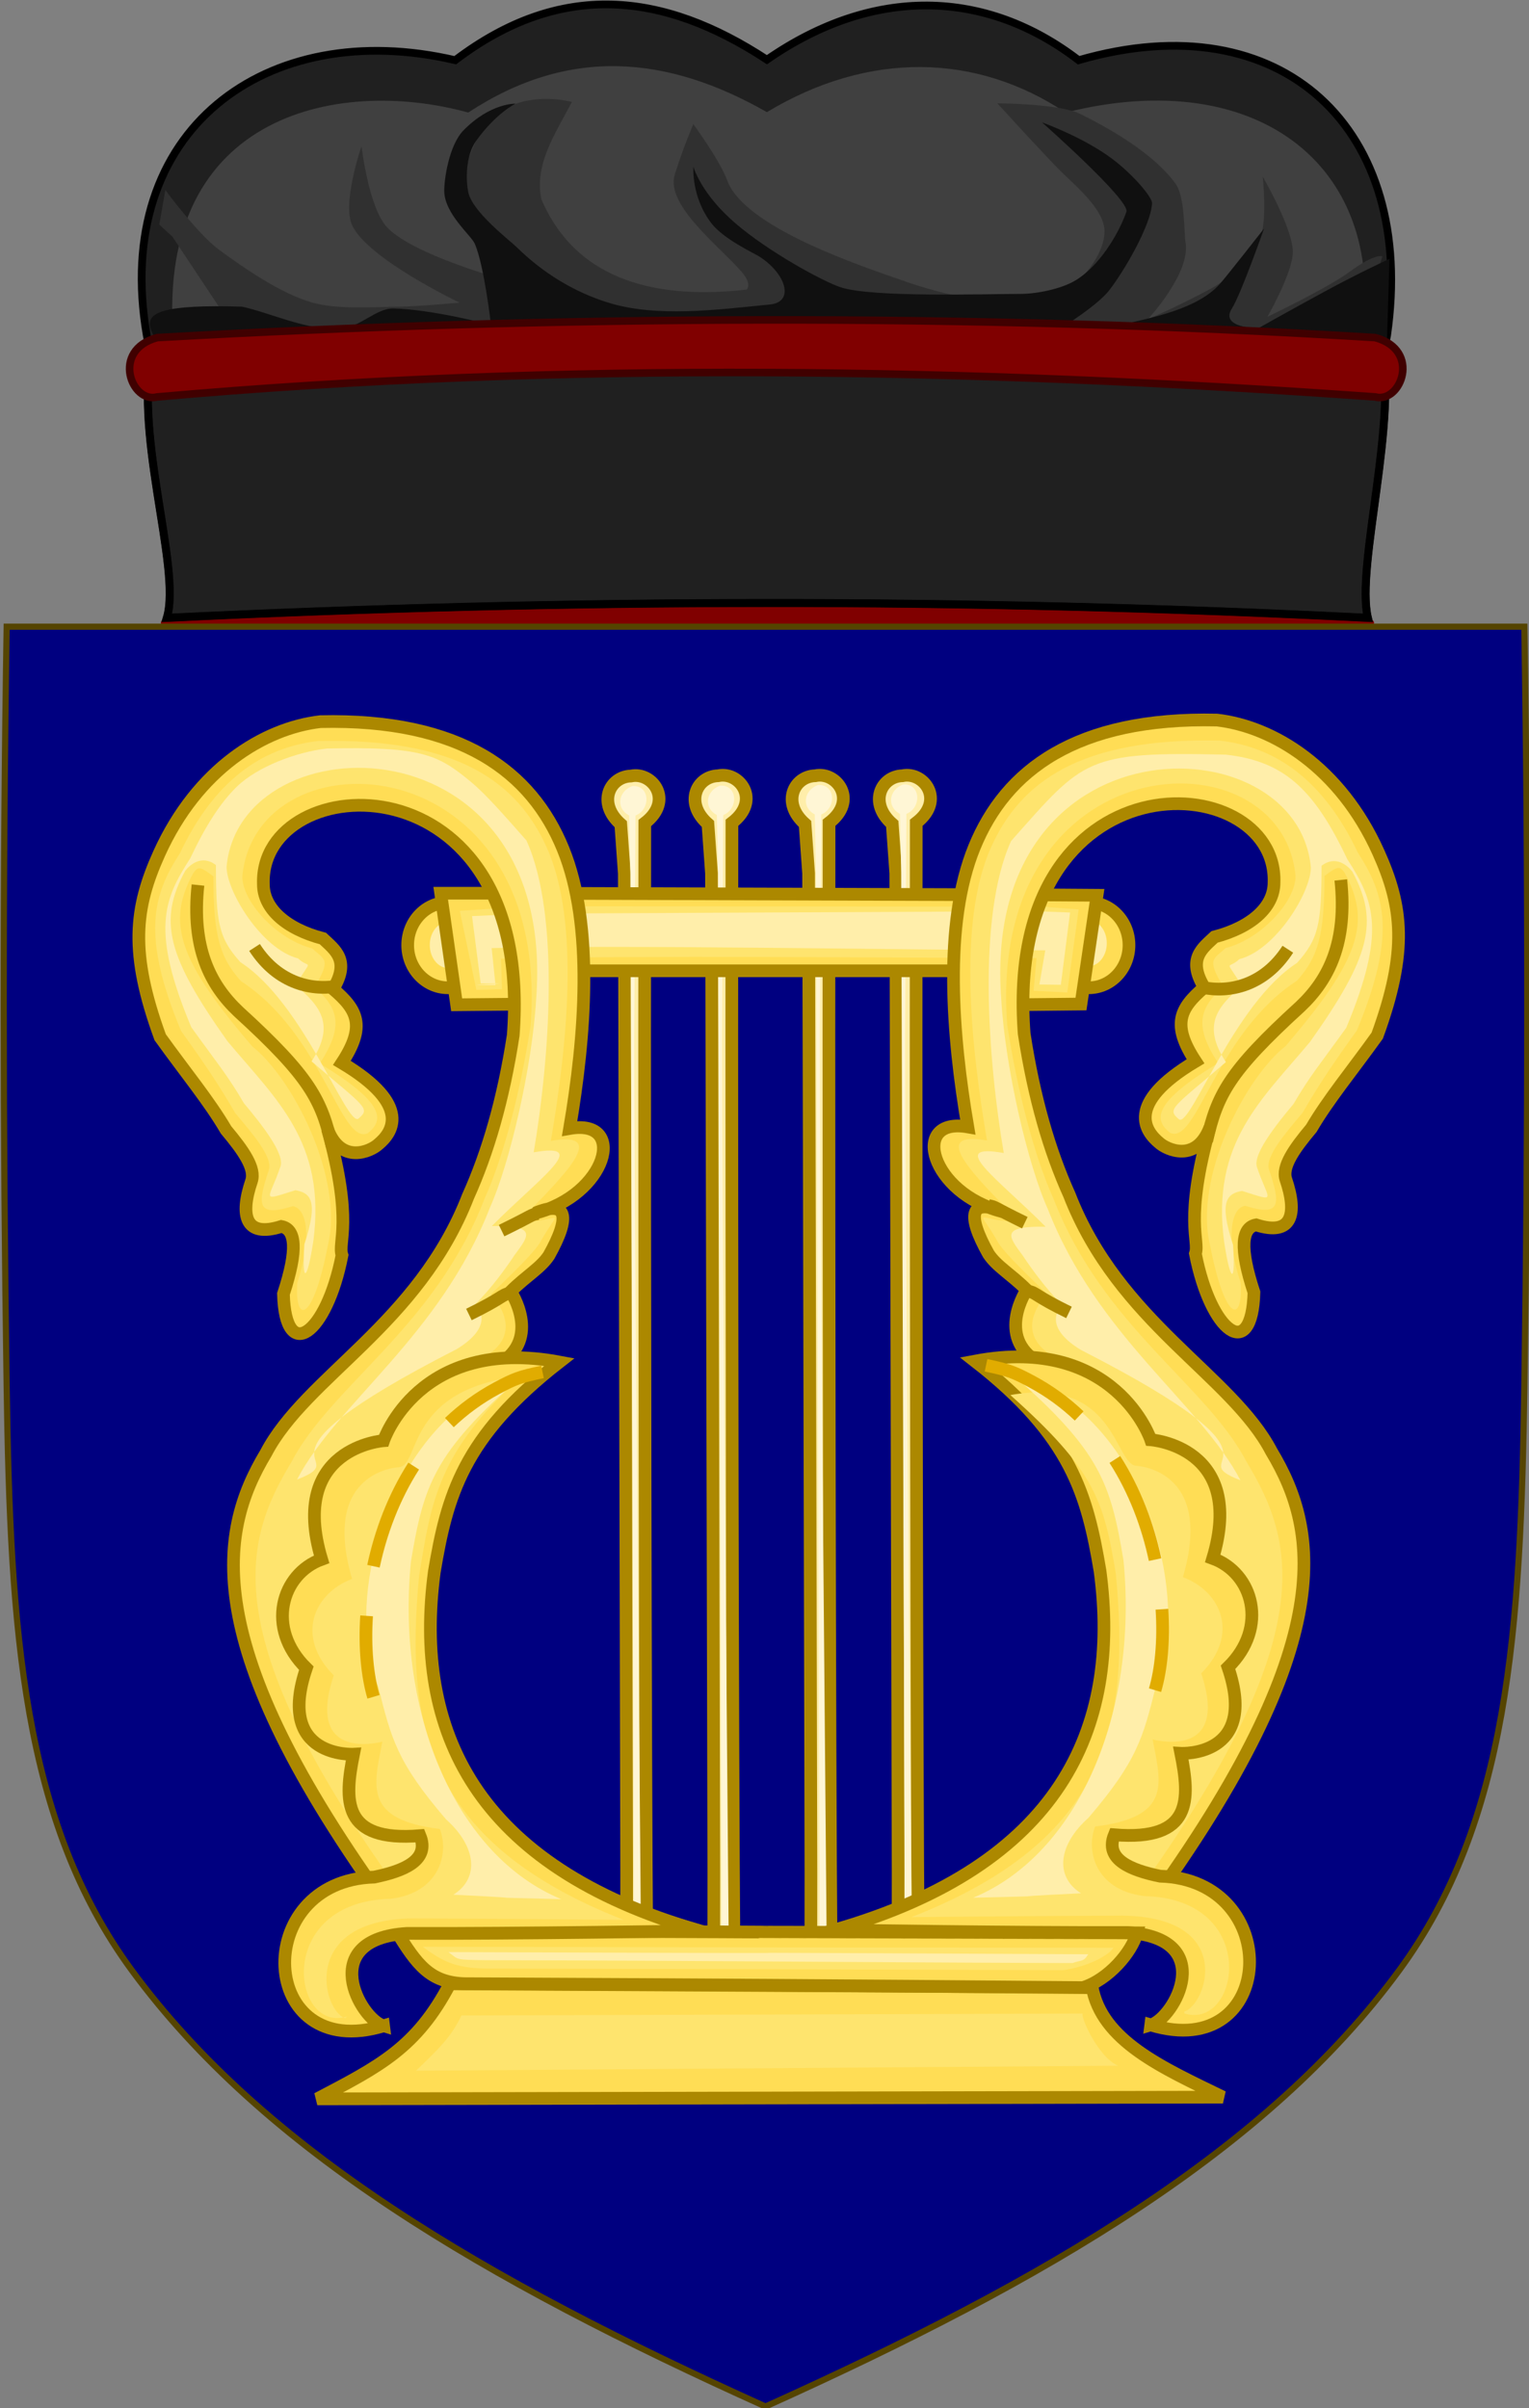 <?xml version="1.0" encoding="UTF-8" standalone="no"?>
<!-- Created with Inkscape (http://www.inkscape.org/) -->

<svg
   width="228"
   height="359.178"
   id="svg2"
   version="1.1"
   inkscape:version="1.2.2 (b0a8486541, 2022-12-01)"
   sodipodi:docname="arms_department_music.svg"
   style="display:inline"
   xmlns:inkscape="http://www.inkscape.org/namespaces/inkscape"
   xmlns:sodipodi="http://sodipodi.sourceforge.net/DTD/sodipodi-0.dtd"
   xmlns="http://www.w3.org/2000/svg"
   xmlns:svg="http://www.w3.org/2000/svg"
   xmlns:rdf="http://www.w3.org/1999/02/22-rdf-syntax-ns#"
   xmlns:cc="http://creativecommons.org/ns#"
   xmlns:dc="http://purl.org/dc/elements/1.1/">
  <rect width="100%" height="100%" fill="#808080" stroke="none"/>
  <defs
     id="defs4">
    <clipPath
       clipPathUnits="userSpaceOnUse"
       id="clipPath971">
      <path
         inkscape:connector-curvature="0"
         sodipodi:nodetypes="csscsscc"
         d="m 769.006,497.235 c 2.48,156.301 2.334,312.623 0,468.918 C 766.758,1116.74 759.246,1234.253 691.784,1326.138 610.52,1436.823 475.136,1516.699 300.986,1595.175 126.837,1516.699 -8.547,1436.823 -89.811,1326.138 -157.273,1234.253 -164.785,1116.74 -167.033,966.153 c -2.334,-156.296 -2.48,-312.618 0,-468.918 z"
         style="fill:#0000ff;fill-opacity:1;stroke:#554400;stroke-width:3.81;stroke-miterlimit:4;stroke-dasharray:none"
         id="path973" />
    </clipPath>
  </defs>
  <sodipodi:namedview
     id="base"
     pagecolor="#ffffff"
     bordercolor="#666666"
     borderopacity="1.0"
     inkscape:pageopacity="0.0"
     inkscape:pageshadow="2"
     inkscape:zoom="2.6241774"
     inkscape:cx="26.675026"
     inkscape:cy="190.91697"
     inkscape:document-units="px"
     inkscape:current-layer="g167"
     showgrid="false"
     inkscape:window-width="1854"
     inkscape:window-height="1131"
     inkscape:window-x="0"
     inkscape:window-y="0"
     inkscape:window-maximized="1"
     showguides="true"
     inkscape:guide-bbox="true"
     inkscape:object-nodes="true"
     inkscape:snap-nodes="false"
     inkscape:snap-page="false"
     inkscape:snap-bbox="false"
     inkscape:snap-grids="false"
     inkscape:snap-to-guides="false"
     fit-margin-top="0"
     fit-margin-left="0"
     fit-margin-right="0"
     fit-margin-bottom="0"
     inkscape:pagecheckerboard="0"
     inkscape:showpageshadow="2"
     inkscape:deskcolor="#d1d1d1" />
  <g
     inkscape:label="Layer 1"
     inkscape:groupmode="layer"
     id="layer1"
     transform="translate(829.771,-618.643)">
    <g
       style="stroke-width:0.888;stroke-miterlimit:4;stroke-dasharray:none"
       id="g11618-9-0-2"
       transform="matrix(1.127,0,0,1.127,186.794,233.424)" />
    <g
       id="g5471"
       transform="matrix(0.899,0,0,0.917,-544.076,-45.331)"
       style="fill:#ffe24b;fill-opacity:1;stroke-width:1.102;stroke-miterlimit:4;stroke-dasharray:none">
      <g
         id="g5473"
         style="fill:#ffe24b;fill-opacity:1;stroke-width:1.102;stroke-miterlimit:4;stroke-dasharray:none" />
      <g
         transform="matrix(-1,0,0,1,5279.073,0)"
         id="g5477"
         style="display:inline;fill:#ffe24b;fill-opacity:1;stroke-width:1.102;stroke-miterlimit:4;stroke-dasharray:none" />
    </g>
    <g
       id="g5479"
       transform="matrix(-0.899,0,0,0.917,4151.488,-45.331)"
       style="fill:#ffe24b;fill-opacity:1;stroke-width:1.102;stroke-miterlimit:4;stroke-dasharray:none">
      <g
         id="g5481"
         style="fill:#ffe24b;fill-opacity:1;stroke-width:1.102;stroke-miterlimit:4;stroke-dasharray:none" />
      <g
         transform="matrix(-1,0,0,1,5279.073,0)"
         id="g5485"
         style="display:inline;fill:#ffe24b;fill-opacity:1;stroke-width:1.102;stroke-miterlimit:4;stroke-dasharray:none" />
    </g>
    <g
       id="g5471-3"
       transform="matrix(0.899,0,0,0.917,1673.594,-94.744)"
       style="fill:#ffe24b;fill-opacity:1;stroke-width:1.102;stroke-miterlimit:4;stroke-dasharray:none">
      <g
         id="g5473-8"
         style="fill:#ffe24b;fill-opacity:1;stroke-width:1.102;stroke-miterlimit:4;stroke-dasharray:none" />
      <g
         transform="matrix(-1,0,0,1,5279.073,0)"
         id="g5477-4"
         style="display:inline;fill:#ffe24b;fill-opacity:1;stroke-width:1.102;stroke-miterlimit:4;stroke-dasharray:none" />
    </g>
    <g
       id="g5479-8"
       transform="matrix(-0.899,0,0,0.917,6369.158,-94.744)"
       style="fill:#ffe24b;fill-opacity:1;stroke-width:1.102;stroke-miterlimit:4;stroke-dasharray:none">
      <g
         id="g5481-0"
         style="fill:#ffe24b;fill-opacity:1;stroke-width:1.102;stroke-miterlimit:4;stroke-dasharray:none" />
      <g
         transform="matrix(-1,0,0,1,5279.073,0)"
         id="g5485-4"
         style="display:inline;fill:#ffe24b;fill-opacity:1;stroke-width:1.102;stroke-miterlimit:4;stroke-dasharray:none" />
    </g>
    <g
       style="fill:#ffe24b;fill-opacity:1;stroke-width:1.102;stroke-miterlimit:4;stroke-dasharray:none"
       id="g34630"
       transform="matrix(0.899,0,0,0.917,2843.691,-220.99)" />
    <g
       style="display:inline;fill:#ffe24b;fill-opacity:1;stroke-width:1.102;stroke-miterlimit:4;stroke-dasharray:none"
       id="g34632"
       transform="matrix(-0.899,0,0,0.917,7586.957,-220.99)" />
    <g
       style="fill:#ffe24b;fill-opacity:1;stroke-width:1.102;stroke-miterlimit:4;stroke-dasharray:none"
       id="g34636"
       transform="matrix(-0.899,0,0,0.917,7539.255,-220.99)" />
    <g
       style="display:inline;fill:#ffe24b;fill-opacity:1;stroke-width:1.102;stroke-miterlimit:4;stroke-dasharray:none"
       id="g34638"
       transform="matrix(0.899,0,0,0.917,2795.99,-220.99)" />
    <g
       id="g17896"
       style="fill:#ffe24b;fill-opacity:1;stroke-width:1.102;stroke-miterlimit:4;stroke-dasharray:none"
       transform="matrix(0.899,0,0,0.917,5122.732,-390.916)" />
    <g
       transform="matrix(-0.899,0,0,0.917,9865.997,-390.916)"
       id="g17898"
       style="display:inline;fill:#ffe24b;fill-opacity:1;stroke-width:1.102;stroke-miterlimit:4;stroke-dasharray:none" />
    <g
       id="g17902"
       style="fill:#ffe24b;fill-opacity:1;stroke-width:1.102;stroke-miterlimit:4;stroke-dasharray:none"
       transform="matrix(-0.899,0,0,0.917,9818.296,-390.916)" />
    <g
       transform="matrix(0.899,0,0,0.917,5075.031,-390.916)"
       id="g17904"
       style="display:inline;fill:#ffe24b;fill-opacity:1;stroke-width:1.102;stroke-miterlimit:4;stroke-dasharray:none" />
    <g
       transform="translate(647.287,256.997)"
       id="g6943-9" />
    <g
       style="stroke-width:1;stroke-miterlimit:4;stroke-dasharray:none"
       id="g27316-0"
       transform="translate(2165.278,207.256)" />
    <g
       id="g49653">
      <g
         id="g24701"
         style="display:inline"
         transform="translate(-1245.859,-87.06)">
        <g
           id="g22449">
          <g
             transform="translate(338.162,303.573)"
             id="g15474" />
          <g
             style="display:inline"
             transform="matrix(0.983,0,0,1,-167.718,327.834)"
             id="g14000">
            <g
               id="g13933"
               style="fill:#1353b4;fill-opacity:1;stroke:none" />
            <g
               style="display:inline"
               id="g13933-5" />
          </g>
          <g
             id="g8878">
            <g
               id="g167"
               transform="matrix(0.509,0,0,0.509,204.397,523.107)">
              <ellipse
                 style="fill:#800000;fill-opacity:1;stroke-width:74.429"
                 id="path923"
                 cx="640.734"
                 cy="541.206"
                 rx="177.709"
                 ry="10.544" />
              <g
                 id="g8874"
                 transform="matrix(1.005,0,0,1.005,-2.248,-5.768)"
                 style="fill:#000080">
                <path
                   id="path7014-6-7-28-1-1-7"
                   style="fill:#000080;fill-opacity:1;stroke:none"
                   d="m 860.059,545.182 c 1.172,73.843 1.103,147.696 0,221.536 -1.062,71.143 -4.611,126.661 -36.483,170.072 -38.393,52.292 -102.353,90.029 -184.629,127.104 -82.275,-37.075 -146.236,-74.812 -184.629,-127.104 -31.872,-43.41 -35.421,-98.928 -36.483,-170.072 -1.103,-73.84 -1.172,-147.693 0,-221.536 z"
                   sodipodi:nodetypes="csscsscc"
                   inkscape:connector-curvature="0" />
              </g>
              <path
                 inkscape:connector-curvature="0"
                 sodipodi:nodetypes="csscsscc"
                 d="m 862.47,542.367 c 1.178,74.243 1.108,148.496 0,222.736 -1.068,71.529 -4.636,127.347 -36.68,170.993 -38.601,52.575 -102.908,90.516 -185.629,127.793 -82.721,-37.276 -147.028,-75.217 -185.629,-127.793 -32.044,-43.646 -35.612,-99.464 -36.68,-170.993 -1.108,-74.24 -1.178,-148.493 0,-222.736 z"
                 style="display:inline;fill:none;stroke:#554400;stroke-width:1.81;stroke-miterlimit:4;stroke-dasharray:none"
                 id="path7014-6-7-28-1-1-7-0-7" />
              <g
                 id="g870"
                 style="display:inline"
                 transform="matrix(0.798,0,0,0.798,449.916,312.102)">
                <path
                   inkscape:connector-curvature="0"
                   d="M 465.966,184.812 H 462.648 238.952 15.193 11.875 l -0.634,-3.258 C -1.793,106.1 55.374,64.386 124.49,80.544 163.068,51.275 200.779,55.311 238.923,80.357 277.93,53.304 319.129,54.284 353.354,80.544 428.15,58.917 477.532,105.794 466.601,181.554 Z"
                   id="path245"
                   style="fill:#202020;fill-opacity:1;fill-rule:evenodd;stroke:#000000;stroke-width:2.832;stroke-miterlimit:4;stroke-dasharray:none;stroke-opacity:1" />
                <path
                   inkscape:connector-curvature="0"
                   d="M 456.441,186.505 H 453.262 238.943 21.385 C 12.445,100.653 81.011,86.426 129.28,99.766 166.24,75.418 202.371,78.775 238.916,99.61 276.287,77.106 315.759,77.92 348.55,99.766 420.21,81.775 467.522,120.771 457.05,183.795 Z"
                   id="path3195"
                   style="fill:#404040;fill-opacity:1;fill-rule:evenodd;stroke:none" />
                <g
                   transform="matrix(0.978,0,0,0.978,549.816,-77.267)"
                   id="g3261">
                  <path
                     inkscape:connector-curvature="0"
                     d="m -523.525,232.55 c 9.605,7.023 23.13,16.447 35.053,19.831 9.266,2.628 22.686,1.625 32.429,1.529 6.856,-0.065 22.783,-1.529 22.783,-1.529 0,0 -34.364,-16.352 -40.309,-28.988 -3.915,-8.301 3.497,-29.753 3.497,-29.753 0,0 2.688,23.201 9.642,30.517 10.651,11.198 49.954,21.361 49.954,21.361 0,0 -22.796,-22.743 -22.172,-33.398 0.695,-11.966 6.428,-28.381 18.751,-33.711 10.958,-4.735 22.791,-1.351 22.791,-1.351 -6.689,12.644 -14.039,23.493 -11.48,36.417 13.6,31.95 45.348,37.612 77.094,34.004 0,0 2.152,-1.929 -1.769,-6.518 -8.188,-9.583 -28.744,-25.041 -25.229,-36.592 2.818,-9.263 6.968,-19.021 6.968,-19.021 0,0 9.96,13.587 12.707,21.106 6.358,17.404 48.268,31.558 67.816,38.294 15.759,5.437 41.052,11.04 56.311,4.614 8.761,-3.688 17.486,-15.203 17.53,-23.646 0.035,-8.13 -10.466,-16.803 -16.653,-22.884 -4.955,-4.873 -23.58,-25.28 -23.58,-25.28 0,0 23.249,0.076 31.043,3.941 9.153,4.546 27.136,14.163 35.86,26.252 3.6,4.984 3.094,18.287 3.746,22.025 1.988,11.452 -14.028,28.707 -14.028,28.707 0,0 9.657,-3.88 23.701,-11.445 7.181,-3.866 15.154,-11.827 18.22,-18.676 2.918,-6.508 1.062,-23.279 1.062,-23.279 0,0 11.268,19.281 11.302,28.256 0.03,7.729 -9.55,24.381 -9.55,24.381 0,0 22.371,-10.678 30.67,-16.784 9.957,-7.324 12.49,-5.943 12.49,-5.943 l -4.448,14.573 -48.387,82.153 -331.2,1.519 -70.154,-105.627 -4.914,-4.517 2.263,-13.006 c 0.005,0.008 12.216,16.637 20.19,22.467"
                     id="path5735"
                     style="fill:#303030;fill-opacity:1" />
                  <path
                     inkscape:connector-curvature="0"
                     d="m -514.931,253.894 c 10.169,2.166 24.14,8.886 36.498,8.371 7.517,-0.314 13.731,-7.759 20.17,-7.674 14.213,0.193 36.78,6.105 36.78,6.105 0,0 -2.544,-22.548 -6.129,-30.537 -1.377,-3.062 -11.224,-11.116 -11.407,-19.554 -0.092,-4.269 1.739,-17.29 7.222,-22.899 10.118,-10.355 19.556,-10.037 19.556,-10.037 0,0 -7.208,3.447 -14.714,13.836 -4.143,5.735 -3.996,14.937 -3.011,19.532 1.572,7.352 15.667,18.084 18.144,20.519 9.746,9.595 21.402,16.795 34.374,20.827 18.277,5.68 41.108,2.62 60.741,0.687 9.267,-0.914 6.013,-11.615 -4.08,-18.021 -2.1,-1.334 -13.361,-6.504 -17.933,-12.45 -7.648,-9.949 -6.766,-21.209 -6.766,-21.209 0,0 2.711,9.952 15.706,21.148 12.425,10.702 32.666,21.753 39.46,24.047 11.738,3.966 54.65,2.523 67.512,2.523 6.431,0 15.354,-1.931 20.437,-4.891 9.112,-5.301 16.499,-17.571 19.423,-25.946 1.488,-4.258 -31.674,-33.563 -31.674,-33.563 0,0 15.372,5.466 26.281,13.641 7.953,5.957 15.14,14.518 15.023,16.722 -0.43,8.278 -10.491,25.482 -16.047,32.638 -4.385,5.649 -16.888,13.426 -16.888,13.426 0,0 5.585,2.82 20.165,-0.257 13.922,-2.944 29.923,-6.388 38.084,-15.36 2.368,-2.597 16.721,-20.944 16.721,-20.944 0,0 -8.683,24.721 -12.079,30.02 -4.692,7.329 9.842,7.444 9.842,7.444 0,0 11.069,-6.248 24.885,-13.76 13.11,-7.131 24.445,-12.339 24.445,-12.339 l -2.352,77.353 -402.378,13.158 -50.285,-43.034 c -0.354,-16.902 -34.884,-31.366 24.273,-29.523 z"
                     id="path5743"
                     style="fill:#101010;fill-opacity:1"
                     sodipodi:nodetypes="ccccccccccccccccccscccccccccccccccccc" />
                </g>
                <path
                   inkscape:connector-curvature="0"
                   d="m 15.24,183.778 c 0,0 -0.773,0 -1.159,0 -8.975,31.257 10.17,82.785 4.539,101.527 146.538,-7.12 292.517,-7.433 440.923,0 -4.578,-19.131 11.655,-73.756 4.539,-101.526 H 15.24 Z"
                   id="path258"
                   style="fill:#202020;fill-opacity:1;fill-rule:evenodd;stroke:#000000;stroke-width:2.934;stroke-miterlimit:4;stroke-dasharray:none;stroke-opacity:1" />
                <path
                   inkscape:connector-curvature="0"
                   d="m 15.24,183.778 c 0,0 -0.773,0 -1.159,0 -8.975,31.257 10.17,82.785 4.539,101.527 146.538,-7.12 292.517,-7.433 440.923,0 -4.578,-19.131 11.655,-73.756 4.539,-101.526 H 15.24 Z"
                   id="path4326"
                   style="fill:none;stroke:#000000;stroke-width:2.78;stroke-miterlimit:4;stroke-dasharray:none;stroke-opacity:1" />
                <path
                   inkscape:connector-curvature="0"
                   d="m 15.11,182.399 c -17.129,4.59 -9.434,24.309 -0.031,21.789 149.141,-13.184 297.292,-10.7 447.155,0 9.404,2.52 17.098,-17.2 -0.03,-21.789 -149.857,-9.137 -301.643,-8.163 -447.094,0 z"
                   id="path2420"
                   style="fill:#800000;fill-opacity:1;fill-rule:evenodd;stroke:#400000;stroke-width:2.78;stroke-linecap:butt;stroke-linejoin:miter;stroke-miterlimit:4;stroke-dasharray:none;stroke-opacity:1" />
              </g>
              <g
                 transform="matrix(2.573,0,0,2.779,571.432,-823.611)"
                 id="g2954"
                 style="display:inline;fill:#1a1a1a;fill-opacity:1;stroke:none;stroke-width:1.39;stroke-miterlimit:4;stroke-dasharray:none">
                <g
                   transform="matrix(0.29,0,0,0.29,-58.776,481.294)"
                   id="layer4-65"
                   style="fill:#1a1a1a;fill-opacity:1;stroke-width:4.794;stroke-miterlimit:4;stroke-dasharray:none" />
                <g
                   transform="matrix(0.29,0,0,0.29,-58.776,481.294)"
                   id="layer2-1"
                   style="fill:#1a1a1a;fill-opacity:1;stroke-width:4.794;stroke-miterlimit:4;stroke-dasharray:none" />
                <g
                   transform="matrix(0.262,0,0,0.243,5.988,532.275)"
                   id="g8135"
                   style="stroke-width:5.509;stroke-miterlimit:4;stroke-dasharray:none">
                  <path
                     d="m -41.462,-29.479 c 0,10.217 -7.822,18.5 -17.472,18.5 -9.649,0 -17.472,-8.283 -17.472,-18.5 0,-10.217 7.822,-18.5 17.472,-18.5 9.649,0 17.472,8.283 17.472,18.5 z"
                     id="path7454"
                     style="fill:#ffdd55;fill-opacity:1;fill-rule:evenodd;stroke:#ac8800;stroke-width:5.509;stroke-linecap:square;stroke-miterlimit:4;stroke-dasharray:none;stroke-dashoffset:0;stroke-opacity:1"
                     inkscape:connector-curvature="0" />
                  <path
                     d="m -47.06,-30.388 c 0,7.699 -5.441,13.941 -12.153,13.941 -6.712,0 -12.153,-6.241 -12.153,-13.941 0,-7.699 5.441,-13.941 12.153,-13.941 6.712,0 12.153,6.241 12.153,13.941 z"
                     id="path7454-1-8-3"
                     style="fill:#ffdd55;fill-opacity:1;fill-rule:evenodd;stroke:none;stroke-width:5.509;stroke-miterlimit:4;stroke-dasharray:none"
                     inkscape:connector-curvature="0" />
                  <path
                     d="m 237.059,-29.479 c 0,10.217 -7.822,18.5 -17.472,18.5 -9.649,0 -17.472,-8.283 -17.472,-18.5 0,-10.217 7.822,-18.5 17.472,-18.5 9.649,0 17.472,8.283 17.472,18.5 z"
                     id="path7454-1"
                     style="fill:#ffdd55;fill-opacity:1;fill-rule:evenodd;stroke:#ac8800;stroke-width:5.509;stroke-linecap:square;stroke-miterlimit:4;stroke-dasharray:none;stroke-dashoffset:0;stroke-opacity:1"
                     inkscape:connector-curvature="0" />
                  <path
                     d="m 230.773,-30.134 c 0,6.72 -5.328,12.168 -11.9,12.168 -6.572,0 -11.9,-5.448 -11.9,-12.168 0,-6.72 5.328,-12.168 11.9,-12.168 6.572,0 11.9,5.448 11.9,12.168 z"
                     id="path7454-1-8"
                     style="fill:#ffdd55;fill-opacity:1;fill-rule:evenodd;stroke:none;stroke-width:5.509;stroke-miterlimit:4;stroke-dasharray:none"
                     inkscape:connector-curvature="0" />
                  <path
                     d="m -50.638,-29.533 c 0,5.538 -3.619,10.027 -8.083,10.027 -4.464,0 -8.083,-4.489 -8.083,-10.027 0,-5.538 3.619,-10.027 8.083,-10.027 4.464,0 8.083,4.489 8.083,10.027 z"
                     id="path7454-1-8-3-2"
                     style="fill:#ffeeaa;fill-opacity:1;fill-rule:evenodd;stroke:none;stroke-width:5.509;stroke-miterlimit:4;stroke-dasharray:none"
                     inkscape:connector-curvature="0" />
                  <path
                     d="m 227.411,-30.315 c 0,5.538 -3.619,10.027 -8.083,10.027 -4.464,0 -8.083,-4.489 -8.083,-10.027 0,-5.538 3.619,-10.027 8.083,-10.027 4.464,0 8.083,4.489 8.083,10.027 z"
                     id="path7454-1-8-3-2-5"
                     style="fill:#ffeeaa;fill-opacity:1;fill-rule:evenodd;stroke:none;stroke-width:5.509;stroke-miterlimit:4;stroke-dasharray:none"
                     inkscape:connector-curvature="0" />
                  <g
                     transform="matrix(15.619,0,0,15.619,-1353.574,-1558.545)"
                     id="g4600"
                     style="fill-rule:evenodd;stroke-width:0.353;stroke-miterlimit:4;stroke-dasharray:none" />
                  <g
                     transform="matrix(15.619,0,0,15.619,-1353.574,-1558.545)"
                     id="g4602"
                     style="fill-rule:evenodd;stroke-width:0.353;stroke-miterlimit:4;stroke-dasharray:none" />
                  <g
                     transform="matrix(15.619,0,0,15.619,-1353.574,-1558.545)"
                     id="g4604"
                     style="fill-rule:evenodd;stroke-width:0.353;stroke-miterlimit:4;stroke-dasharray:none" />
                  <g
                     transform="matrix(15.619,0,0,15.619,-1353.574,-1558.545)"
                     id="g4606"
                     style="fill-rule:evenodd;stroke-width:0.353;stroke-miterlimit:4;stroke-dasharray:none" />
                  <g
                     transform="matrix(15.619,0,0,15.619,-1353.574,-1558.545)"
                     id="g4608"
                     style="fill-rule:evenodd;stroke-width:0.353;stroke-miterlimit:4;stroke-dasharray:none" />
                  <g
                     transform="matrix(15.619,0,0,15.619,-1353.574,-1558.545)"
                     id="g4610"
                     style="fill-rule:evenodd;stroke-width:0.353;stroke-miterlimit:4;stroke-dasharray:none">
                    <g
                       id="g4612"
                       style="stroke-width:0.353;stroke-miterlimit:4;stroke-dasharray:none" />
                    <g
                       id="g4614"
                       style="stroke-width:0.353;stroke-miterlimit:4;stroke-dasharray:none" />
                    <g
                       id="g4616"
                       style="stroke-width:0.353;stroke-miterlimit:4;stroke-dasharray:none" />
                  </g>
                  <g
                     transform="matrix(15.619,0,0,15.619,-1353.574,-1558.545)"
                     id="g4618"
                     style="fill-rule:evenodd;stroke-width:0.353;stroke-miterlimit:4;stroke-dasharray:none">
                    <g
                       id="g4620"
                       style="stroke-width:0.353;stroke-miterlimit:4;stroke-dasharray:none" />
                    <g
                       id="g4622"
                       style="stroke-width:0.353;stroke-miterlimit:4;stroke-dasharray:none" />
                    <g
                       id="g4624"
                       style="stroke-width:0.353;stroke-miterlimit:4;stroke-dasharray:none" />
                    <g
                       id="g4626"
                       style="stroke-width:0.353;stroke-miterlimit:4;stroke-dasharray:none" />
                  </g>
                  <g
                     transform="matrix(15.619,0,0,15.619,-1353.574,-1558.545)"
                     id="g4628"
                     style="fill-rule:evenodd;stroke-width:0.353;stroke-miterlimit:4;stroke-dasharray:none" />
                  <path
                     d="m 87.861,125.808 0.563,0.163 c -0.049,-6.081 -0.061,-20.833 -0.061,-25.598 l 0.004,-5.865 c 0.822,-0.627 0.21,-1.436 -0.384,-1.308 -0.595,0.018 -0.952,0.753 -0.284,1.339 l 0.099,1.372 0.065,27.756 z"
                     transform="matrix(15.619,0,0,15.619,-1353.574,-1558.545)"
                     id="path10532-1"
                     style="fill:#ffeeaa;fill-opacity:1;fill-rule:evenodd;stroke:#ac8800;stroke-width:0.353;stroke-miterlimit:4;stroke-dasharray:none;stroke-opacity:1"
                     inkscape:connector-curvature="0" />
                  <path
                     d="m 95.414,125.8 0.563,0.163 c -0.049,-6.081 -0.061,-20.833 -0.061,-25.598 l 0.004,-5.865 c 0.822,-0.627 0.21,-1.436 -0.384,-1.308 -0.595,0.018 -0.952,0.753 -0.284,1.339 l 0.099,1.372 0.065,27.756 z"
                     transform="matrix(15.619,0,0,15.619,-1353.574,-1558.545)"
                     id="path10532-1-9"
                     style="fill:#ffeeaa;fill-opacity:1;fill-rule:evenodd;stroke:#ac8800;stroke-width:0.353;stroke-miterlimit:4;stroke-dasharray:none;stroke-opacity:1"
                     inkscape:connector-curvature="0" />
                  <path
                     d="m 95.598,125.716 0.203,0.228 c -0.049,-6.081 -0.192,-20.768 -0.192,-25.533 l 0.036,-6.159 c 0.43,-0.17 0.406,-0.848 -0.09,-0.818 -0.399,0.149 -0.462,0.622 -0.088,0.816 l 0.034,1.633 0.097,27.756 z"
                     transform="matrix(15.619,0,0,15.619,-1353.574,-1558.545)"
                     id="path10532-1-6-7-7"
                     style="fill:#fff6d5;fill-opacity:1;fill-rule:evenodd;stroke:none;stroke-width:0.353;stroke-miterlimit:4;stroke-dasharray:none"
                     inkscape:connector-curvature="0" />
                  <path
                     d="m 92.988,125.8 0.563,0.163 c -0.049,-6.081 -0.061,-20.833 -0.061,-25.598 l 0.004,-5.865 c 0.822,-0.627 0.21,-1.436 -0.384,-1.308 -0.595,0.018 -0.952,0.753 -0.284,1.339 l 0.099,1.372 0.065,27.756 z"
                     transform="matrix(15.619,0,0,15.619,-1353.574,-1558.545)"
                     id="path10532-1-6"
                     style="fill:#ffeeaa;fill-opacity:1;fill-rule:evenodd;stroke:#ac8800;stroke-width:0.353;stroke-miterlimit:4;stroke-dasharray:none;stroke-opacity:1"
                     inkscape:connector-curvature="0" />
                  <path
                     d="m 90.286,125.8 0.563,0.163 c -0.049,-6.081 -0.061,-20.833 -0.061,-25.598 l 0.004,-5.865 c 0.822,-0.627 0.21,-1.436 -0.384,-1.308 -0.595,0.018 -0.952,0.753 -0.284,1.339 l 0.099,1.372 0.065,27.756 z"
                     transform="matrix(15.619,0,0,15.619,-1353.574,-1558.545)"
                     id="path10532-1-1"
                     style="fill:#ffeeaa;fill-opacity:1;fill-rule:evenodd;stroke:#ac8800;stroke-width:0.353;stroke-miterlimit:4;stroke-dasharray:none;stroke-opacity:1"
                     inkscape:connector-curvature="0" />
                  <path
                     d="m 93.228,125.732 0.203,0.228 c -0.049,-6.081 -0.192,-20.768 -0.192,-25.533 l 0.036,-6.159 c 0.43,-0.17 0.406,-0.848 -0.09,-0.818 -0.399,0.149 -0.462,0.622 -0.088,0.816 l 0.034,1.633 0.097,27.756 z"
                     transform="matrix(15.619,0,0,15.619,-1353.574,-1558.545)"
                     id="path10532-1-6-7"
                     style="fill:#fff6d5;fill-opacity:1;fill-rule:evenodd;stroke:none;stroke-width:0.353;stroke-miterlimit:4;stroke-dasharray:none"
                     inkscape:connector-curvature="0" />
                  <path
                     d="m 90.503,125.749 0.203,0.228 c -0.049,-6.081 -0.192,-20.768 -0.192,-25.533 l 0.036,-6.159 c 0.43,-0.17 0.406,-0.848 -0.09,-0.818 -0.399,0.149 -0.462,0.622 -0.088,0.816 l 0.034,1.633 0.097,27.756 z"
                     transform="matrix(15.619,0,0,15.619,-1353.574,-1558.545)"
                     id="path10532-1-6-7-4"
                     style="fill:#fff6d5;fill-opacity:1;fill-rule:evenodd;stroke:none;stroke-width:0.353;stroke-miterlimit:4;stroke-dasharray:none"
                     inkscape:connector-curvature="0" />
                  <path
                     d="m 88.063,125.761 0.203,0.228 c -0.049,-6.081 -0.192,-20.768 -0.192,-25.533 l 0.036,-6.159 c 0.43,-0.17 0.406,-0.848 -0.09,-0.818 -0.399,0.149 -0.462,0.622 -0.088,0.816 l 0.034,1.633 0.097,27.756 z"
                     transform="matrix(15.619,0,0,15.619,-1353.574,-1558.545)"
                     id="path10532-1-6-7-46"
                     style="fill:#fff6d5;fill-opacity:1;fill-rule:evenodd;stroke:none;stroke-width:0.353;stroke-miterlimit:4;stroke-dasharray:none"
                     inkscape:connector-curvature="0" />
                  <path
                     d="m 80.206,92.212 0.444,3.099 1.573,-0.015 0.234,-0.457 0.452,-0.118 0.452,-0.118 0.452,-0.118 0.452,-0.118 h 1.799 1.799 1.799 1.799 1.799 1.799 l 1.344,0.941 1.618,-0.017 0.447,-3.022 -1.538,-0.011 -14.578,-0.046 z"
                     transform="matrix(15.619,0,0,15.619,-1314.798,-1492.257)"
                     id="path10532"
                     style="fill:#ffdd55;fill-opacity:1;fill-rule:evenodd;stroke:#ac8800;stroke-width:0.353;stroke-miterlimit:4;stroke-dasharray:none;stroke-opacity:1"
                     inkscape:connector-curvature="0"
                     sodipodi:nodetypes="cccccccccccccccccccc" />
                  <path
                     d="m 83.22,96.946 0.461,2.194 c 1.581,-0.007 -0.86,-0.013 0.712,-0.018 L 84.367,98.276 c 3.658,-0.099 11.191,-0.025 14.901,-0.018 l -0.083,0.908 0.937,0.048 0.317,-2.308 -1.019,-0.076 -14.286,-0.013 z"
                     transform="matrix(15.619,0,0,15.619,-1353.574,-1558.545)"
                     id="path10532-9"
                     style="fill:#fee46e;fill-opacity:1;fill-rule:evenodd;stroke:none;stroke-width:0.353;stroke-miterlimit:4;stroke-dasharray:none"
                     inkscape:connector-curvature="0" />
                  <path
                     d="m 83.561,97.092 0.241,1.873 c 1.581,-0.007 -1.161,0.047 0.411,0.042 l -0.106,-1.026 c 3.658,-0.099 11.692,0.055 15.403,0.062 l -0.163,0.949 0.596,0.008 0.257,-2.008 -0.959,-0.036 -14.146,0.067 z"
                     transform="matrix(15.619,0,0,15.619,-1353.574,-1558.545)"
                     id="path10532-9-1"
                     style="fill:#ffeeaa;fill-opacity:1;fill-rule:evenodd;stroke:none;stroke-width:0.353;stroke-miterlimit:4;stroke-dasharray:none"
                     inkscape:connector-curvature="0" />
                  <path
                     d="m 82.27,125.831 c 2.537,0.206 7.434,0.328 8.411,-0.335 -6.61,-1.717 -7.341,-4.023 -8.316,-6.552 -0.698,-1.559 -1.132,-8.097 1.952,-9.411 1.19,-0.713 0.319,-2.014 0.319,-2.014 0.456,-0.45 0.829,-0.646 1.063,-0.996 0.609,-1.086 0.521,-1.56 -0.397,-1.175 2.016,-0.502 2.598,-2.641 0.974,-2.356 0.43,-2.52 0.69,-5.632 -0.183,-7.769 -0.873,-2.137 -2.833,-3.622 -6.75,-3.534 -1.574,0.181 -3.427,1.318 -4.488,3.665 -0.684,1.512 -0.831,2.75 0.028,5.102 0.699,0.973 1.367,1.78 1.833,2.575 0.489,0.583 0.827,1.07 0.708,1.423 -0.32,0.948 -0.185,1.582 0.831,1.26 0.399,0.075 0.468,0.633 0.058,1.875 0.054,1.958 1.202,1.126 1.63,-1.076 -0.123,-0.369 0.322,-0.91 -0.403,-3.504 0.381,0.992 1.202,0.62 1.418,0.418 0.354,-0.295 0.98,-1.066 -1.018,-2.257 0.674,-1.024 0.435,-1.475 -0.244,-2.053 0.485,-0.796 0.045,-1.09 -0.285,-1.403 -1.023,-0.267 -1.658,-0.829 -1.656,-1.514 -0.105,-3.241 7.546,-3.661 6.952,4.202 -0.277,1.798 -0.707,3.261 -1.256,4.475 -1.382,3.553 -4.513,5.007 -5.625,7.133 -1.348,2.237 -1.926,5.453 3.742,13.094 z"
                     transform="matrix(15.619,0,0,15.619,-1353.574,-1558.545)"
                     id="path10516-6"
                     style="fill:#ffdd55;fill-opacity:1;fill-rule:evenodd;stroke:#ac8800;stroke-width:0.353;stroke-miterlimit:4;stroke-dasharray:none;stroke-opacity:1"
                     inkscape:connector-curvature="0" />
                  <path
                     d="m 82.234,125.754 c 2.537,0.206 6.493,0.458 7.471,-0.205 -6.61,-1.717 -6.4,-4.153 -7.376,-6.682 -0.698,-1.558 -1.489,-8.227 1.596,-9.54 1.19,-0.713 0.157,-1.723 0.157,-1.723 0.456,-0.45 1.121,-1.067 1.354,-1.418 0.609,-1.086 0.683,-0.609 -0.591,-0.591 1.335,-1.345 2.533,-2.543 0.909,-2.259 0.43,-2.52 0.836,-6.056 -0.118,-8.158 -0.808,-1.78 -2.444,-3.039 -6.361,-2.951 -1.574,0.181 -2.893,1.114 -3.839,3.113 -0.748,1.155 -1.091,2.264 0.028,4.94 0.699,0.973 1.043,1.488 1.508,2.283 0.489,0.583 1.054,1.232 0.935,1.585 -0.32,0.948 -0.348,1.323 0.669,1.001 0.399,0.075 0.533,0.893 0.122,2.134 -0.075,1.115 0.423,1.159 0.852,-1.044 0.449,-1.861 -0.965,-4.63 -2.106,-5.529 -2.049,-2.391 -2.399,-3.431 -1.637,-4.817 0.128,-0.165 0.165,-0.205 0.557,0.094 0.003,1.62 0.164,2.239 0.766,2.91 2.274,1.477 2.777,4.585 3.534,4.224 0.354,-0.295 0.656,-0.742 -1.342,-1.933 0.674,-1.024 0.532,-1.54 -0.147,-2.118 0.485,-0.796 0.272,-0.766 -0.058,-1.079 -1.023,-0.267 -1.95,-1.316 -1.948,-2 0.381,-4.084 8.616,-3.726 8.022,4.137 -0.277,1.798 -0.74,3.617 -1.289,4.832 -1.382,3.553 -4.253,5.169 -5.365,7.295 -1.348,2.237 -2.218,4.901 3.451,12.543 z"
                     transform="matrix(15.619,0,0,15.619,-1353.574,-1558.545)"
                     id="path10516-0-2"
                     style="fill:#fee46e;fill-opacity:1;fill-rule:evenodd;stroke:none;stroke-width:0.353;stroke-miterlimit:4;stroke-dasharray:none"
                     inkscape:connector-curvature="0" />
                  <path
                     d="m 100.246,120.751 -17.994,-0.095 c -0.933,1.781 -1.971,2.295 -3.69,3.196 l 25.198,-0.048 c -1.672,-0.813 -3.381,-1.559 -3.643,-3.077 z"
                     transform="matrix(15.619,0,0,15.619,-1342.751,-1463.302)"
                     id="path10534"
                     style="fill:#ffdd55;fill-opacity:1;fill-rule:evenodd;stroke:#ac8800;stroke-width:0.353;stroke-miterlimit:4;stroke-dasharray:none;stroke-opacity:1"
                     inkscape:connector-curvature="0" />
                  <path
                     d="m 101.36,125.787 c -2.537,0.206 -7.434,0.328 -8.411,-0.335 6.61,-1.717 7.341,-4.023 8.316,-6.552 0.698,-1.558 1.132,-8.097 -1.952,-9.411 -1.191,-0.713 -0.319,-2.014 -0.319,-2.014 -0.456,-0.45 -0.829,-0.646 -1.063,-0.996 -0.609,-1.086 -0.521,-1.56 0.397,-1.175 -2.016,-0.502 -2.598,-2.641 -0.974,-2.356 -0.43,-2.52 -0.69,-5.632 0.183,-7.769 0.873,-2.137 2.833,-3.622 6.75,-3.534 1.574,0.181 3.427,1.318 4.488,3.665 0.684,1.512 0.831,2.75 -0.028,5.102 -0.699,0.973 -1.367,1.78 -1.833,2.575 -0.489,0.583 -0.827,1.07 -0.708,1.423 0.32,0.948 0.185,1.582 -0.831,1.26 -0.399,0.075 -0.468,0.633 -0.058,1.875 -0.054,1.958 -1.202,1.126 -1.63,-1.076 0.123,-0.369 -0.322,-0.91 0.403,-3.504 -0.381,0.992 -1.202,0.62 -1.418,0.418 -0.354,-0.295 -0.98,-1.066 1.018,-2.257 -0.674,-1.024 -0.435,-1.475 0.244,-2.053 -0.485,-0.796 -0.045,-1.09 0.285,-1.403 1.023,-0.267 1.658,-0.829 1.656,-1.514 0.105,-3.241 -7.546,-3.661 -6.952,4.202 0.277,1.798 0.707,3.261 1.256,4.475 1.382,3.553 4.513,5.007 5.625,7.133 1.348,2.237 1.926,5.453 -3.742,13.094 z"
                     transform="matrix(15.619,0,0,15.619,-1353.574,-1558.545)"
                     id="path10516"
                     style="fill:#ffdd55;fill-opacity:1;fill-rule:evenodd;stroke:#ac8800;stroke-width:0.353;stroke-miterlimit:4;stroke-dasharray:none;stroke-opacity:1"
                     inkscape:connector-curvature="0" />
                  <path
                     d="m 101.409,125.743 c -2.537,0.206 -6.493,0.458 -7.471,-0.205 6.61,-1.717 6.4,-4.153 7.376,-6.682 0.698,-1.558 1.489,-8.227 -1.596,-9.54 -1.19,-0.713 -0.157,-1.723 -0.157,-1.723 -0.456,-0.45 -1.121,-1.067 -1.354,-1.418 -0.609,-1.086 -0.683,-0.609 0.591,-0.591 -1.335,-1.345 -2.533,-2.543 -0.909,-2.259 -0.43,-2.52 -0.836,-6.056 0.118,-8.158 0.808,-1.78 2.444,-3.039 6.361,-2.951 1.574,0.181 2.893,1.114 3.839,3.113 0.748,1.155 1.091,2.264 -0.028,4.94 -0.699,0.973 -1.043,1.488 -1.508,2.283 -0.489,0.583 -1.054,1.232 -0.935,1.585 0.32,0.948 0.348,1.323 -0.669,1.001 -0.399,0.075 -0.533,0.893 -0.122,2.134 0.075,1.115 -0.423,1.159 -0.852,-1.044 -0.449,-1.861 0.965,-4.63 2.106,-5.529 2.049,-2.391 2.399,-3.431 1.637,-4.817 -0.128,-0.165 -0.165,-0.205 -0.557,0.094 -0.003,1.62 -0.164,2.239 -0.766,2.91 -2.274,1.477 -2.777,4.585 -3.534,4.224 -0.354,-0.295 -0.656,-0.742 1.342,-1.933 -0.674,-1.024 -0.532,-1.54 0.147,-2.118 -0.485,-0.796 -0.272,-0.766 0.058,-1.079 1.023,-0.267 1.95,-1.316 1.948,-2 -0.381,-4.084 -8.616,-3.726 -8.022,4.137 0.277,1.798 0.74,3.617 1.289,4.832 1.382,3.553 4.253,5.169 5.365,7.295 1.348,2.237 2.218,4.901 -3.451,12.543 z"
                     transform="matrix(15.619,0,0,15.619,-1353.574,-1558.545)"
                     id="path10516-0"
                     style="fill:#fee46e;fill-opacity:1;fill-rule:evenodd;stroke:none;stroke-width:0.353;stroke-miterlimit:4;stroke-dasharray:none"
                     inkscape:connector-curvature="0" />
                  <path
                     d="m 102.445,127.898 c 0.659,-0.189 1.883,-2.412 -0.65,-2.57 -2.988,0.013 -8.144,-0.07 -8.144,-0.07 6.272,-1.81 7.969,-5.585 7.383,-9.972 -0.355,-2.105 -0.79,-3.74 -3.48,-5.831 3.911,-0.735 4.891,2.185 4.891,2.185 0,0 2.66,0.185 1.725,3.295 1.117,0.406 1.562,1.915 0.425,3.026 0.856,2.509 -1.313,2.389 -1.313,2.389 0.254,1.269 0.336,2.444 -1.849,2.264 -0.279,0.681 0.448,0.982 1.274,1.15 3.473,0.097 3.241,5.195 -0.262,4.133 z"
                     transform="matrix(15.619,0,0,15.619,-1353.574,-1558.545)"
                     id="path10518"
                     style="fill:#ffdd55;fill-opacity:1;fill-rule:evenodd;stroke:#ac8800;stroke-width:0.353;stroke-miterlimit:4;stroke-dasharray:none;stroke-opacity:1"
                     inkscape:connector-curvature="0" />
                  <path
                     d="m 261.082,433.239 c 9.772,-2.879 22.475,-40.891 -26.723,-41.594 -44.344,0.19 -91.853,0.64 -91.853,0.64 85.606,-33.446 95.044,-84.015 88.839,-148.967 -5.263,-31.99 -9.239,-44.943 -45.832,-77.567 45.169,-8.105 45.255,29.12 54.34,30.66 0,0 34.499,1.117 20.631,48.361 16.568,6.168 24.833,24.855 7.964,41.733 12.709,38.118 -21.135,28.658 -21.135,28.658 3.763,19.279 8.301,33.745 -24.951,37.791 -4.143,10.35 0.015,27.644 21.386,30.207 50.658,1.202 41.535,58.366 17.375,50.925 z"
                     id="path10518-5"
                     style="fill:#fee46e;fill-opacity:1;fill-rule:evenodd;stroke:none;stroke-width:5.509;stroke-miterlimit:4;stroke-dasharray:none"
                     inkscape:connector-curvature="0" />
                  <path
                     d="m 104,103.343 c 0.295,-1.279 0.601,-1.913 2.606,-3.739 0.797,-0.752 1.312,-1.784 1.127,-3.517"
                     transform="matrix(15.619,0,0,15.619,-1353.574,-1558.545)"
                     id="path10526"
                     style="fill:none;stroke:#ac8800;stroke-width:0.353;stroke-miterlimit:4;stroke-dasharray:none;stroke-opacity:1"
                     inkscape:connector-curvature="0" />
                  <path
                     d="m 100.557,126.859 c 0.708,-0.219 1.364,-0.982 1.505,-1.52 -20.619,-0.043 -0.034,0.009 -20.616,-0.063 0.584,0.961 0.951,1.436 1.89,1.474 7.128,0.033 9.724,0.047 17.221,0.109 z"
                     transform="matrix(15.619,0,0,15.619,-1353.574,-1558.545)"
                     id="path10497"
                     style="fill:#ffdd55;fill-opacity:1;fill-rule:evenodd;stroke:#ac8800;stroke-width:0.353;stroke-miterlimit:4;stroke-dasharray:none;stroke-opacity:1"
                     inkscape:connector-curvature="0" />
                  <path
                     d="m 100.522,109.156 c -1.191,-0.713 -0.537,-1.257 -0.537,-1.257 -0.456,-0.45 -0.868,-1.025 -1.101,-1.376 -0.397,-0.536 -0.64,-0.821 0.634,-0.803 -1.335,-1.345 -2.787,-2.332 -1.163,-2.047 -0.43,-2.52 -0.752,-6.564 0.203,-8.666 2.035,-2.288 2.063,-2.489 5.98,-2.401 1.574,0.181 2.427,0.902 3.374,2.902 0.748,1.155 1.091,2.01 -0.028,4.687 -0.699,0.973 -1.001,1.319 -1.466,2.114 -0.489,0.583 -1.138,1.401 -1.019,1.754 0.32,0.948 0.601,0.984 -0.415,0.663 -0.399,0.075 -0.66,0.259 -0.249,1.5 0.075,1.115 -0.075,1.057 -0.249,-0.088 -0.364,-2.749 1.04,-3.936 2.392,-5.554 1.669,-2.349 1.933,-3.347 1.172,-4.732 -0.128,-0.165 -0.461,-0.459 -0.853,-0.159 -0.003,1.62 -0.08,2.028 -0.681,2.698 -1.767,1.139 -2.946,4.542 -3.28,4.351 -0.354,-0.295 -0.191,-0.319 1.3,-1.595 -0.674,-1.024 -0.236,-1.54 0.443,-2.118 -0.485,-0.796 -0.399,-0.428 -0.069,-0.741 1.023,-0.267 1.992,-1.865 1.99,-2.55 -0.381,-4.084 -9.208,-4.191 -8.614,3.672 0.107,1.882 0.74,4.59 1.289,5.805 1.382,3.553 4.253,5.423 5.365,7.549 -1.75,-0.671 1.915,-0.371 -4.416,-3.609 z"
                     transform="matrix(15.619,0,0,15.619,-1353.574,-1558.545)"
                     id="path10516-0-7"
                     style="fill:#ffeeaa;fill-opacity:1;fill-rule:evenodd;stroke:none;stroke-width:0.353;stroke-miterlimit:4;stroke-dasharray:none"
                     inkscape:connector-curvature="0" />
                  <path
                     d="m 103.884,99.072 c 0.737,0.157 1.717,-0.041 2.375,-1.06"
                     transform="matrix(15.619,0,0,15.619,-1353.574,-1558.545)"
                     id="path10526-6"
                     style="fill:none;stroke:#ac8800;stroke-width:0.353;stroke-miterlimit:4;stroke-dasharray:none;stroke-opacity:1"
                     inkscape:connector-curvature="0" />
                  <path
                     d="m 83.109,109.137 c 1.191,-0.713 0.537,-1.257 0.537,-1.257 0.456,-0.45 0.868,-1.025 1.101,-1.376 0.397,-0.536 0.64,-0.821 -0.634,-0.803 1.335,-1.345 2.787,-2.332 1.163,-2.047 0.43,-2.52 0.752,-6.564 -0.203,-8.666 -0.664,-0.746 -1.114,-1.27 -1.555,-1.635 -0.912,-0.753 -1.36,-0.976 -3.999,-0.917 -0.861,0.099 -1.932,0.51 -2.495,1.053 -0.466,0.45 -0.876,1.093 -1.305,1.999 -0.748,1.155 -1.091,2.01 0.028,4.687 0.699,0.973 1.001,1.319 1.466,2.114 0.489,0.583 1.138,1.401 1.019,1.754 -0.32,0.948 -0.601,0.984 0.415,0.663 0.399,0.075 0.66,0.259 0.249,1.5 -0.075,1.115 0.075,1.057 0.249,-0.088 0.364,-2.749 -1.04,-3.936 -2.392,-5.554 -1.669,-2.349 -1.933,-3.347 -1.172,-4.732 0.128,-0.165 0.461,-0.459 0.853,-0.159 0.003,1.62 0.08,2.028 0.681,2.698 1.767,1.139 2.946,4.542 3.28,4.351 0.354,-0.295 0.191,-0.319 -1.3,-1.595 0.674,-1.024 0.236,-1.54 -0.443,-2.118 0.485,-0.796 0.399,-0.428 0.069,-0.741 -1.023,-0.267 -1.992,-1.865 -1.99,-2.55 0.381,-4.084 9.208,-4.191 8.614,3.672 -0.107,1.882 -0.74,4.59 -1.289,5.805 -1.382,3.553 -4.253,5.423 -5.365,7.549 1.75,-0.671 -1.915,-0.371 4.416,-3.609 z"
                     transform="matrix(15.619,0,0,15.619,-1353.574,-1558.545)"
                     id="path10516-0-7-7"
                     style="fill:#ffeeaa;fill-opacity:1;fill-rule:evenodd;stroke:none;stroke-width:0.353;stroke-miterlimit:4;stroke-dasharray:none"
                     inkscape:connector-curvature="0"
                     sodipodi:nodetypes="ccccccscsccccccccccccccccccccc" />
                  <path
                     d="m 79.884,99.023 c -0.737,0.157 -1.717,-0.041 -2.375,-1.06"
                     transform="matrix(15.619,0,0,15.619,-1353.574,-1558.545)"
                     id="path10526-6-2"
                     style="fill:none;stroke:#ac8800;stroke-width:0.353;stroke-miterlimit:4;stroke-dasharray:none;stroke-opacity:1"
                     inkscape:connector-curvature="0" />
                  <path
                     d="m 79.668,103.485 c -0.295,-1.279 -0.601,-1.913 -2.606,-3.739 -0.797,-0.752 -1.312,-1.784 -1.127,-3.517"
                     transform="matrix(15.619,0,0,15.619,-1353.574,-1558.545)"
                     id="path10526-9"
                     style="fill:none;stroke:#ac8800;stroke-width:0.353;stroke-miterlimit:4;stroke-dasharray:none;stroke-opacity:1"
                     inkscape:connector-curvature="0" />
                  <path
                     d="m 97.929,105.134 c 0.225,0.044 0.069,0.016 1.012,0.475"
                     transform="matrix(15.619,0,0,15.619,-1353.574,-1558.545)"
                     id="path10526-6-3"
                     style="fill:none;stroke:#ac8800;stroke-width:0.353;stroke-miterlimit:4;stroke-dasharray:none;stroke-opacity:1"
                     inkscape:connector-curvature="0" />
                  <path
                     d="m 81.1,127.923 c -0.659,-0.189 -1.883,-2.412 0.65,-2.57 2.988,0.013 8.144,-0.07 8.144,-0.07 -6.272,-1.81 -7.969,-5.585 -7.383,-9.972 0.355,-2.105 0.79,-3.74 3.48,-5.831 -3.911,-0.735 -4.891,2.185 -4.891,2.185 0,0 -2.66,0.185 -1.725,3.295 -1.117,0.406 -1.562,1.915 -0.425,3.026 -0.856,2.509 1.313,2.389 1.313,2.389 -0.254,1.269 -0.336,2.444 1.849,2.264 0.279,0.681 -0.448,0.982 -1.274,1.15 -3.473,0.097 -3.241,5.195 0.262,4.133 z"
                     transform="matrix(15.619,0,0,15.619,-1353.574,-1558.545)"
                     id="path10518-9"
                     style="fill:#ffdd55;fill-opacity:1;fill-rule:evenodd;stroke:#ac8800;stroke-width:0.353;stroke-miterlimit:4;stroke-dasharray:none;stroke-opacity:1"
                     inkscape:connector-curvature="0" />
                  <path
                     d="m -103.538,436.128 c -9.772,-2.888 -20.111,-42.586 29.086,-43.291 44.344,0.19 91.853,0.642 91.853,0.642 -85.606,-33.544 -95.044,-84.261 -88.839,-149.403 5.263,-32.084 8.137,-53.874 44.73,-86.594 -50.46,5.47 -44.152,38.005 -53.237,39.55 0,0 -34.499,1.12 -20.631,48.503 -16.568,6.186 -24.833,24.927 -7.964,41.856 -12.709,38.23 21.135,28.742 21.135,28.742 -3.763,19.336 -8.301,33.843 24.951,37.902 4.143,10.38 -0.015,27.725 -21.386,30.296 -50.658,1.205 -43.11,58.537 -18.95,51.074 z"
                     id="path10518-5-2"
                     style="fill:#fee46e;fill-opacity:1;fill-rule:evenodd;stroke:none;stroke-width:5.509;stroke-miterlimit:4;stroke-dasharray:none"
                     inkscape:connector-curvature="0"
                     sodipodi:nodetypes="ccccccccccccc" />
                  <path
                     d="m 97.503,124.362 c 2.903,-1.193 4.601,-5.105 4.183,-9.379 -0.355,-2.105 -0.623,-3.011 -3.089,-5.158 0.755,0.199 1.416,0.586 1.979,1.097 1.055,0.957 1.769,2.347 2.114,3.745 0.345,1.398 0.322,2.805 -0.096,3.795 -0.362,1.44 -0.515,2.088 -1.885,3.683 -0.825,0.733 -0.955,1.621 -0.204,2.094 -2.924,0.139 -0.035,0.046 -3.002,0.123 z"
                     transform="matrix(15.619,0,0,15.619,-1353.574,-1558.545)"
                     id="path10518-5-1"
                     style="fill:#ffeeaa;fill-opacity:1;fill-rule:evenodd;stroke:none;stroke-width:0.353;stroke-miterlimit:4;stroke-dasharray:none"
                     inkscape:connector-curvature="0" />
                  <path
                     d="m 102.564,118.596 c 0.085,-0.286 0.147,-0.627 0.181,-1.007 0.034,-0.38 0.04,-0.799 0.011,-1.241 m -0.191,-1.379 c -0.101,-0.472 -0.241,-0.95 -0.426,-1.419 -0.185,-0.469 -0.414,-0.929 -0.693,-1.363 m -0.993,-1.209 c -0.385,-0.366 -0.825,-0.691 -1.325,-0.958 -0.501,-0.267 -0.638,-0.316 -1.266,-0.45"
                     transform="matrix(15.619,0,0,15.619,-1353.574,-1558.545)"
                     id="path10526-6-6"
                     style="fill:none;stroke:#e1ac00;stroke-width:0.353;stroke-miterlimit:4;stroke-dasharray:none;stroke-opacity:1"
                     inkscape:connector-curvature="0" />
                  <path
                     d="m 100.003,126.376 c 0.66,-0.09 1.271,-0.403 1.403,-0.624 -19.22,-0.018 -0.032,0.004 -19.217,-0.026 0.544,0.395 0.886,0.59 1.762,0.605 6.645,0.013 9.064,0.019 16.052,0.045 z"
                     transform="matrix(15.619,0,0,15.619,-1353.574,-1558.545)"
                     id="path10497-9"
                     style="fill:#fee46e;fill-opacity:1;fill-rule:evenodd;stroke:none;stroke-width:0.353;stroke-miterlimit:4;stroke-dasharray:none"
                     inkscape:connector-curvature="0" />
                  <path
                     d="m 86.043,124.402 c -2.903,-1.193 -4.601,-5.105 -4.183,-9.379 0.355,-2.105 0.623,-3.011 3.089,-5.158 -0.755,0.199 -1.416,0.586 -1.979,1.097 -1.055,0.957 -1.769,2.347 -2.114,3.745 -0.345,1.398 -0.322,2.805 0.096,3.795 0.362,1.44 0.515,2.088 1.885,3.683 0.825,0.733 0.955,1.621 0.204,2.094 2.924,0.139 0.035,0.046 3.002,0.123 z"
                     transform="matrix(15.619,0,0,15.619,-1353.574,-1558.545)"
                     id="path10518-5-1-6"
                     style="fill:#ffeeaa;fill-opacity:1;fill-rule:evenodd;stroke:none;stroke-width:0.353;stroke-miterlimit:4;stroke-dasharray:none"
                     inkscape:connector-curvature="0" />
                  <path
                     d="m 80.819,118.78 c -0.085,-0.286 -0.147,-0.627 -0.181,-1.007 -0.034,-0.38 -0.04,-0.799 -0.011,-1.241 m 0.191,-1.379 c 0.101,-0.472 0.241,-0.95 0.426,-1.419 0.185,-0.469 0.414,-0.929 0.693,-1.363 m 0.993,-1.209 c 0.385,-0.366 0.825,-0.691 1.325,-0.958 0.501,-0.267 0.638,-0.316 1.266,-0.45"
                     transform="matrix(15.619,0,0,15.619,-1353.574,-1558.545)"
                     id="path10526-6-6-9"
                     style="fill:none;stroke:#e1ac00;stroke-width:0.353;stroke-miterlimit:4;stroke-dasharray:none;stroke-opacity:1"
                     inkscape:connector-curvature="0" />
                  <path
                     d="m -19.792,86.989 c -3.52,0.684 -1.076,0.248 -15.799,7.414"
                     id="path10526-6-3-2"
                     style="fill:none;stroke:#ac8800;stroke-width:5.509;stroke-miterlimit:4;stroke-dasharray:none;stroke-opacity:1"
                     inkscape:connector-curvature="0" />
                  <path
                     d="m 193.398,120.716 c 3.52,0.684 2.851,2.023 17.575,9.189"
                     id="path10526-6-3-5"
                     style="fill:none;stroke:#ac8800;stroke-width:5.509;stroke-miterlimit:4;stroke-dasharray:none;stroke-opacity:1"
                     inkscape:connector-curvature="0" />
                  <path
                     d="m -32.217,121.604 c -3.52,0.684 -2.851,2.023 -17.575,9.189"
                     id="path10526-6-3-5-4"
                     style="fill:none;stroke:#ac8800;stroke-width:5.509;stroke-miterlimit:4;stroke-dasharray:none;stroke-opacity:1"
                     inkscape:connector-curvature="0" />
                  <path
                     d="m 217.081,434.133 -270.134,0.825 c -4.237,9.02 -9.615,14.284 -19.74,23.964 l 305.149,-2.16 c -9.197,-3.904 -17.015,-22.826 -15.276,-22.629 z"
                     id="path10534-8-0"
                     style="fill:#fee46e;fill-opacity:1;fill-rule:evenodd;stroke:none;stroke-width:5.509;stroke-miterlimit:4;stroke-dasharray:none"
                     inkscape:connector-curvature="0" />
                  <path
                     d="m 212.538,412.211 c 3.822,-1.403 4.73,-0.358 6.793,-3.805 -277.518,-1.357 -0.495,0.062 -278.019,-0.943 4.717,3.461 2.501,3.269 16.176,3.512 103.784,0.211 142.66,0.845 251.809,1.238 z"
                     id="path10497-9-9"
                     style="fill:#ffeeaa;fill-opacity:1;fill-rule:evenodd;stroke:none;stroke-width:5.509;stroke-miterlimit:4;stroke-dasharray:none"
                     inkscape:connector-curvature="0" />
                </g>
              </g>
            </g>
          </g>
        </g>
      </g>
    </g>
  </g>
</svg>
